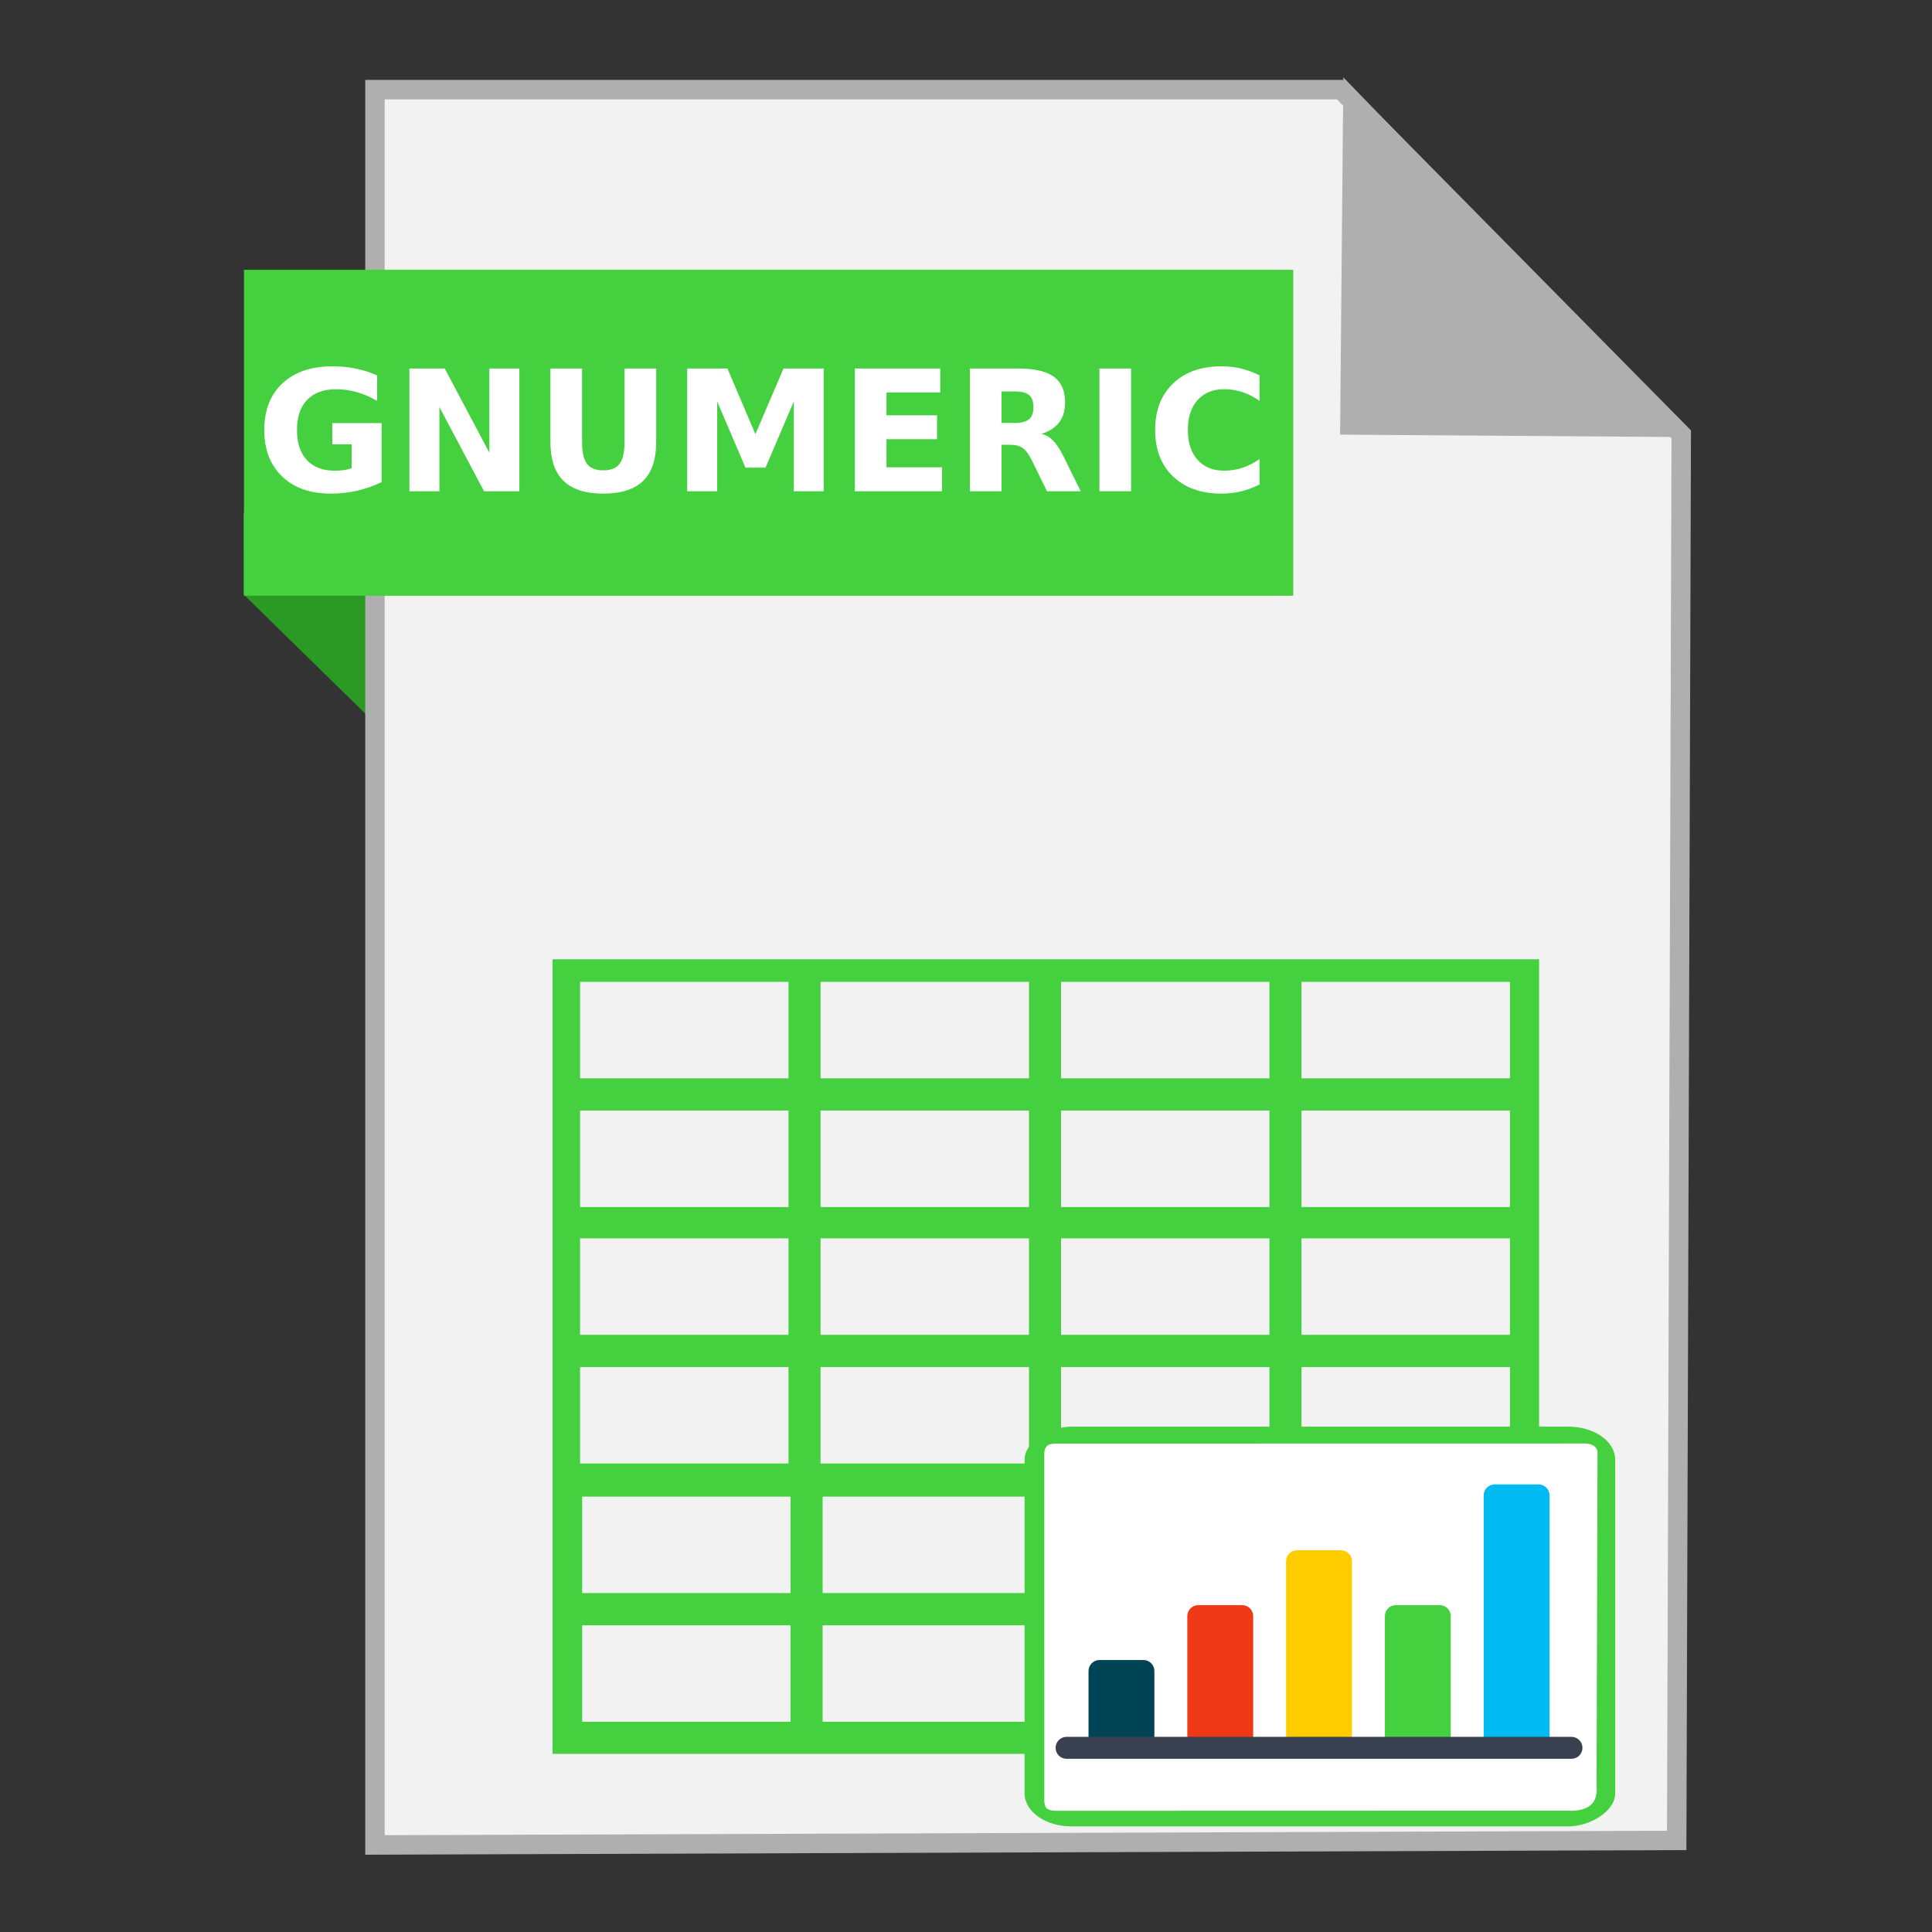 <?xml version="1.0" encoding="UTF-8" standalone="no"?>
<!-- Created with Inkscape (http://www.inkscape.org/) -->

<svg
   xmlns:dc="http://purl.org/dc/elements/1.1/"
   xmlns:cc="http://creativecommons.org/ns#"
   xmlns:rdf="http://www.w3.org/1999/02/22-rdf-syntax-ns#"
   xmlns:svg="http://www.w3.org/2000/svg"
   xmlns="http://www.w3.org/2000/svg"
   xmlns:sodipodi="http://sodipodi.sourceforge.net/DTD/sodipodi-0.dtd"
   xmlns:inkscape="http://www.inkscape.org/namespaces/inkscape"
   width="500"
   height="500"
   id="svg2"
   version="1.1"
   inkscape:version="0.91 r13725"
   sodipodi:docname="application-x-gnumeric.svg">
  <rect width="100%" height="100%" fill="#333333" stroke="none"/>
  <defs
     id="defs4" />
  <sodipodi:namedview
     id="base"
     pagecolor="#ffffff"
     bordercolor="#666666"
     borderopacity="1.0"
     inkscape:pageopacity="0.0"
     inkscape:pageshadow="2"
     inkscape:zoom="0.60666665"
     inkscape:cx="654.69734"
     inkscape:cy="204.10931"
     inkscape:document-units="px"
     inkscape:current-layer="layer1"
     showgrid="false"
     inkscape:window-width="1366"
     inkscape:window-height="715"
     inkscape:window-x="0"
     inkscape:window-y="24"
     inkscape:window-maximized="1" />
  <g
     inkscape:label="Layer 1"
     inkscape:groupmode="layer"
     id="layer1"
     transform="translate(0,-552.362)">
    <g
       id="g3554">
      <path
         sodipodi:nodetypes="ccccc"
         inkscape:connector-curvature="0"
         id="path4230"
         d="M 63.039,706.212 116.261,758.311 114.601,685.269 63,685.024 Z"
         style="fill:#2a9a25;fill-opacity:1;fill-rule:evenodd;stroke:none;stroke-width:1px;stroke-linecap:butt;stroke-linejoin:miter;stroke-opacity:1" />
      <path
         inkscape:connector-curvature="0"
         id="path3364"
         d="m 97.041,1029.836 336.888,-1.174 1.174,-363.886 -88.037,-89.211 -250.025,0 z"
         style="fill:#f2f2f2;fill-rule:evenodd;stroke:#afafaf;stroke-width:5.035;stroke-linecap:butt;stroke-linejoin:miter;stroke-miterlimit:4;stroke-dasharray:none;stroke-opacity:1" />
      <path
         sodipodi:nodetypes="cccc"
         inkscape:connector-curvature="0"
         id="path4166"
         d="m 431.519,662.931 -82.164,-0.587 0.759,-83.804 z"
         style="fill:#afafaf;fill-opacity:1;fill-rule:evenodd;stroke:#afafaf;stroke-width:5.035;stroke-linecap:butt;stroke-linejoin:miter;stroke-miterlimit:4;stroke-dasharray:none;stroke-opacity:1" />
      <rect
         y="622.188"
         x="63.14"
         height="84.351"
         width="271.558"
         id="rect4228"
         style="fill:#45d03f;fill-opacity:1;stroke:none;stroke-width:5;stroke-miterlimit:4;stroke-dasharray:none;stroke-opacity:1" />
      <g
         id="g4211">
        <rect
           style="fill:#45d03f;fill-opacity:1;stroke:none"
           id="rect3932"
           width="255.305"
           height="205.643"
           x="143.007"
           y="800.621" />
        <rect
           style="fill:#f2f2f2;fill-opacity:1;stroke:none"
           id="rect3771"
           width="53.938"
           height="24.964"
           x="150.124"
           y="806.467" />
        <rect
           style="fill:#f2f2f2;fill-opacity:1;stroke:none"
           id="rect3771-7"
           width="53.938"
           height="24.964"
           x="212.36"
           y="806.467" />
        <rect
           style="fill:#f2f2f2;fill-opacity:1;stroke:none"
           id="rect3771-7-5"
           width="53.938"
           height="24.964"
           x="274.596"
           y="806.467" />
        <rect
           style="fill:#f2f2f2;fill-opacity:1;stroke:none"
           id="rect3771-7-5-3"
           width="53.938"
           height="24.964"
           x="336.832"
           y="806.467" />
        <rect
           style="fill:#f2f2f2;fill-opacity:1;stroke:none"
           id="rect3771-5"
           width="53.938"
           height="24.964"
           x="150.124"
           y="839.777" />
        <rect
           style="fill:#f2f2f2;fill-opacity:1;stroke:none"
           id="rect3771-7-6"
           width="53.938"
           height="24.964"
           x="212.36"
           y="839.777" />
        <rect
           style="fill:#f2f2f2;fill-opacity:1;stroke:none"
           id="rect3771-7-5-2"
           width="53.938"
           height="24.964"
           x="274.596"
           y="839.777" />
        <rect
           style="fill:#f2f2f2;fill-opacity:1;stroke:none"
           id="rect3771-7-5-3-9"
           width="53.938"
           height="24.964"
           x="336.832"
           y="839.777" />
        <rect
           style="fill:#f2f2f2;fill-opacity:1;stroke:none"
           id="rect3771-1"
           width="53.938"
           height="24.964"
           x="150.124"
           y="872.844" />
        <rect
           style="fill:#f2f2f2;fill-opacity:1;stroke:none"
           id="rect3771-7-2"
           width="53.938"
           height="24.964"
           x="212.36"
           y="872.844" />
        <rect
           style="fill:#f2f2f2;fill-opacity:1;stroke:none"
           id="rect3771-7-5-7"
           width="53.938"
           height="24.964"
           x="274.596"
           y="872.844" />
        <rect
           style="fill:#f2f2f2;fill-opacity:1;stroke:none"
           id="rect3771-7-5-3-0"
           width="53.938"
           height="24.964"
           x="336.832"
           y="872.844" />
        <rect
           style="fill:#f2f2f2;fill-opacity:1;stroke:none"
           id="rect3771-5-9"
           width="53.938"
           height="24.964"
           x="150.124"
           y="906.153" />
        <rect
           style="fill:#f2f2f2;fill-opacity:1;stroke:none"
           id="rect3771-7-6-3"
           width="53.938"
           height="24.964"
           x="212.36"
           y="906.153" />
        <rect
           style="fill:#f2f2f2;fill-opacity:1;stroke:none"
           id="rect3771-7-5-2-6"
           width="53.938"
           height="24.964"
           x="274.596"
           y="906.153" />
        <rect
           style="fill:#f2f2f2;fill-opacity:1;stroke:none"
           id="rect3771-7-5-3-9-0"
           width="53.938"
           height="24.964"
           x="336.832"
           y="906.153" />
        <rect
           style="fill:#f2f2f2;fill-opacity:1;stroke:none"
           id="rect3771-6"
           width="53.938"
           height="24.964"
           x="150.657"
           y="939.684" />
        <rect
           style="fill:#f2f2f2;fill-opacity:1;stroke:none"
           id="rect3771-7-26"
           width="53.938"
           height="24.964"
           x="212.893"
           y="939.684" />
        <rect
           style="fill:#aade87;fill-opacity:1;stroke:none"
           id="rect3771-7-5-1"
           width="53.938"
           height="24.964"
           x="275.129"
           y="939.684" />
        <rect
           style="fill:#aade87;fill-opacity:1;stroke:none"
           id="rect3771-7-5-3-8"
           width="53.938"
           height="24.964"
           x="337.365"
           y="939.684" />
        <rect
           style="fill:#f2f2f2;fill-opacity:1;stroke:none"
           id="rect3771-5-7"
           width="53.938"
           height="24.964"
           x="150.657"
           y="972.993" />
        <rect
           style="fill:#f2f2f2;fill-opacity:1;stroke:none"
           id="rect3771-7-6-9"
           width="53.938"
           height="24.964"
           x="212.893"
           y="972.993" />
        <rect
           style="fill:#aade87;fill-opacity:1;stroke:none"
           id="rect3771-7-5-2-2"
           width="53.938"
           height="24.964"
           x="275.129"
           y="972.993" />
        <rect
           style="fill:#aade87;fill-opacity:1;stroke:none"
           id="rect3771-7-5-3-9-02"
           width="53.938"
           height="24.964"
           x="337.365"
           y="972.993" />
        <rect
           style="fill:#45d03f;fill-opacity:1;stroke:none"
           id="rect3003"
           width="103.457"
           height="152.843"
           x="921.574"
           y="-418.007"
           ry="12.086"
           rx="8.546"
           transform="matrix(0,1,-1,0,0,0)" />
        <path
           style="fill:#ffffff;stroke:none"
           d="m 412.493,926.559 c -1.126,-0.737 -2.612,-0.619 -2.612,-0.619 l -127.234,0.022 -9.328,10e-4 c 0,0 -1.459,-0.048 -2.22,0.497 -0.761,0.545 -0.832,1.843 -0.832,1.843 l 0.006,89.886 c 0,0 -0.103,1.506 0.634,2.183 0.737,0.677 2.376,0.618 2.376,0.618 l 132.567,-0.034 c 0,0 3.627,0.356 5.74,-1.382 2.113,-1.738 1.593,-4.845 1.593,-4.845 l 0.255,-86.213 c 0,0 0.18,-1.22 -0.945,-1.956 z"
           id="path3773"
           inkscape:connector-curvature="0"
           sodipodi:nodetypes="cccczcczcczcczc" />
        <path
           style="fill:#ffcc00"
           d="m 347.044,1004.697 -11.362,0 c -1.569,0 -2.841,-1.272 -2.841,-2.841 l 0,-45.45 c 0,-1.569 1.272,-2.841 2.841,-2.841 l 11.362,0 c 1.569,0 2.841,1.272 2.841,2.841 l 0,45.45 c 0,1.569 -1.272,2.841 -2.841,2.841 z"
           id="path17"
           inkscape:connector-curvature="0" />
        <path
           style="fill:#f03916;fill-opacity:1"
           d="m 321.478,1004.697 -11.362,0 c -1.569,0 -2.841,-1.272 -2.841,-2.841 l 0,-31.247 c 0,-1.569 1.272,-2.841 2.841,-2.841 l 11.362,0 c 1.569,0 2.841,1.272 2.841,2.841 l 0,31.247 c 0,1.569 -1.272,2.841 -2.841,2.841 z"
           id="path21"
           inkscape:connector-curvature="0" />
        <path
           style="fill:#004455"
           d="m 295.913,1004.697 -11.362,0 c -1.569,0 -2.841,-1.272 -2.841,-2.841 l 0,-17.044 c 0,-1.569 1.272,-2.841 2.841,-2.841 l 11.362,0 c 1.569,0 2.841,1.272 2.841,2.841 l 0,17.044 c -3.2e-4,1.569 -1.272,2.841 -2.841,2.841 z"
           id="path25"
           inkscape:connector-curvature="0" />
        <path
           style="fill:#45d03f;fill-opacity:1"
           d="m 372.609,1004.697 -11.362,0 c -1.569,0 -2.841,-1.272 -2.841,-2.841 l 0,-31.247 c 0,-1.569 1.272,-2.841 2.841,-2.841 l 11.362,0 c 1.569,0 2.841,1.272 2.841,2.841 l 0,31.247 c 0,1.569 -1.272,2.841 -2.841,2.841 z"
           id="path29"
           inkscape:connector-curvature="0" />
        <path
           style="fill:#00bbf2;fill-opacity:1"
           d="m 398.175,1004.697 -11.362,0 c -1.569,0 -2.841,-1.272 -2.841,-2.841 l 0,-62.494 c 0,-1.569 1.272,-2.841 2.841,-2.841 l 11.362,0 c 1.569,0 2.841,1.272 2.841,2.841 l 0,62.494 c -3.2e-4,1.569 -1.272,2.841 -2.841,2.841 z"
           id="path33"
           inkscape:connector-curvature="0" />
        <path
           style="fill:#394050"
           d="m 406.697,1007.537 -130.668,0 c -1.569,0 -2.841,-1.272 -2.841,-2.841 l 0,0 c 0,-1.569 1.272,-2.841 2.841,-2.841 l 130.669,0 c 1.569,0 2.841,1.272 2.841,2.841 l 0,0 c -3.2e-4,1.569 -1.272,2.841 -2.841,2.841 z"
           id="path37"
           inkscape:connector-curvature="0" />
      </g>
      <g
         id="flowRoot3416"
         style="font-style:normal;font-weight:normal;font-size:40px;line-height:125%;font-family:sans-serif;letter-spacing:0px;word-spacing:0px;fill:#ffffff;fill-opacity:1;stroke:none;stroke-width:1px;stroke-linecap:butt;stroke-linejoin:miter;stroke-opacity:1"
         transform="matrix(1.089,0,0,1.089,208.382,411.434)">
        <path
           id="path3425"
           style="font-style:normal;font-variant:normal;font-weight:bold;font-stretch:normal;font-family:sans-serif;-inkscape-font-specification:'sans-serif Bold';fill:#ffffff"
           d="m -100.66,243.981 q -2.812,1.367 -5.84,2.051 -3.027,0.684 -6.25,0.684 -7.285,0 -11.543,-4.062 -4.258,-4.082 -4.258,-11.055 0,-7.051 4.336,-11.094 4.336,-4.043 11.875,-4.043 2.91,0 5.566,0.547 2.676,0.547 5.039,1.621 l 0,6.035 q -2.441,-1.387 -4.863,-2.07 -2.402,-0.684 -4.824,-0.684 -4.492,0 -6.934,2.52 -2.422,2.5 -2.422,7.168 0,4.629 2.344,7.148 2.344,2.52 6.66,2.52 1.172,0 2.168,-0.137 1.016,-0.156 1.816,-0.469 l 0,-5.664 -4.59,0 0,-5.039 11.719,0 0,14.023 z"
           inkscape:connector-curvature="0" />
        <path
           id="path3427"
           style="font-style:normal;font-variant:normal;font-weight:bold;font-stretch:normal;font-family:sans-serif;-inkscape-font-specification:'sans-serif Bold';fill:#ffffff"
           d="m -94.059,216.989 8.398,0 10.605,20 0,-20 7.129,0 0,29.16 -8.398,0 -10.605,-20 0,20 -7.129,0 0,-29.16 z"
           inkscape:connector-curvature="0" />
        <path
           id="path3429"
           style="font-style:normal;font-variant:normal;font-weight:bold;font-stretch:normal;font-family:sans-serif;-inkscape-font-specification:'sans-serif Bold';fill:#ffffff"
           d="m -60.543,216.989 7.52,0 0,17.48 q 0,3.613 1.172,5.176 1.191,1.543 3.867,1.543 2.695,0 3.867,-1.543 1.191,-1.562 1.191,-5.176 l 0,-17.48 7.52,0 0,17.48 q 0,6.191 -3.105,9.219 -3.105,3.027 -9.473,3.027 -6.348,0 -9.453,-3.027 -3.105,-3.027 -3.105,-9.219 l 0,-17.48 z"
           inkscape:connector-curvature="0" />
        <path
           id="path3431"
           style="font-style:normal;font-variant:normal;font-weight:bold;font-stretch:normal;font-family:sans-serif;-inkscape-font-specification:'sans-serif Bold';fill:#ffffff"
           d="m -28.043,216.989 9.57,0 6.641,15.605 6.68,-15.605 9.551,0 0,29.16 -7.109,0 0,-21.328 -6.719,15.723 -4.766,0 -6.719,-15.723 0,21.328 -7.129,0 0,-29.16 z"
           inkscape:connector-curvature="0" />
        <path
           id="path3433"
           style="font-style:normal;font-variant:normal;font-weight:bold;font-stretch:normal;font-family:sans-serif;-inkscape-font-specification:'sans-serif Bold';fill:#ffffff"
           d="m 11.801,216.989 20.293,0 0,5.684 -12.773,0 0,5.43 12.012,0 0,5.684 -12.012,0 0,6.68 13.203,0 0,5.684 -20.723,0 0,-29.16 z"
           inkscape:connector-curvature="0" />
        <path
           id="path3435"
           style="font-style:normal;font-variant:normal;font-weight:bold;font-stretch:normal;font-family:sans-serif;-inkscape-font-specification:'sans-serif Bold';fill:#ffffff"
           d="m 49.828,229.919 q 2.363,0 3.379,-0.879 1.035,-0.879 1.035,-2.891 0,-1.992 -1.035,-2.852 -1.016,-0.859 -3.379,-0.859 l -3.164,0 0,7.48 3.164,0 z m -3.164,5.195 0,11.035 -7.52,0 0,-29.16 11.484,0 q 5.762,0 8.438,1.934 2.695,1.934 2.695,6.113 0,2.891 -1.406,4.746 -1.387,1.855 -4.199,2.734 1.543,0.352 2.754,1.602 1.23,1.23 2.48,3.75 l 4.082,8.281 -8.008,0 -3.555,-7.246 q -1.074,-2.188 -2.188,-2.988 -1.094,-0.801 -2.93,-0.801 l -2.129,0 z"
           inkscape:connector-curvature="0" />
        <path
           sodipodi:nodetypes="ccccc"
           id="path3437"
           style="font-style:normal;font-variant:normal;font-weight:bold;font-stretch:normal;font-family:sans-serif;-inkscape-font-specification:'sans-serif Bold';fill:#ffffff"
           d="m 69.926,216.989 7.52,0 0,29.16 -7.52,0 z"
           inkscape:connector-curvature="0" />
        <path
           id="path3439"
           style="font-style:normal;font-variant:normal;font-weight:bold;font-stretch:normal;font-family:sans-serif;-inkscape-font-specification:'sans-serif Bold';fill:#ffffff"
           d="m 107.973,244.548 q -2.07,1.074 -4.316,1.621 -2.246,0.547 -4.688,0.547 -7.285,0 -11.543,-4.062 -4.258,-4.082 -4.258,-11.055 0,-6.992 4.258,-11.055 4.258,-4.082 11.543,-4.082 2.441,0 4.688,0.547 2.246,0.547 4.316,1.621 l 0,6.035 q -2.09,-1.426 -4.121,-2.09 -2.031,-0.664 -4.277,-0.664 -4.023,0 -6.328,2.578 -2.305,2.578 -2.305,7.109 0,4.512 2.305,7.09 2.305,2.578 6.328,2.578 2.246,0 4.277,-0.664 2.031,-0.664 4.121,-2.09 l 0,6.035 z"
           inkscape:connector-curvature="0" />
      </g>
    </g>
  </g>
</svg>
